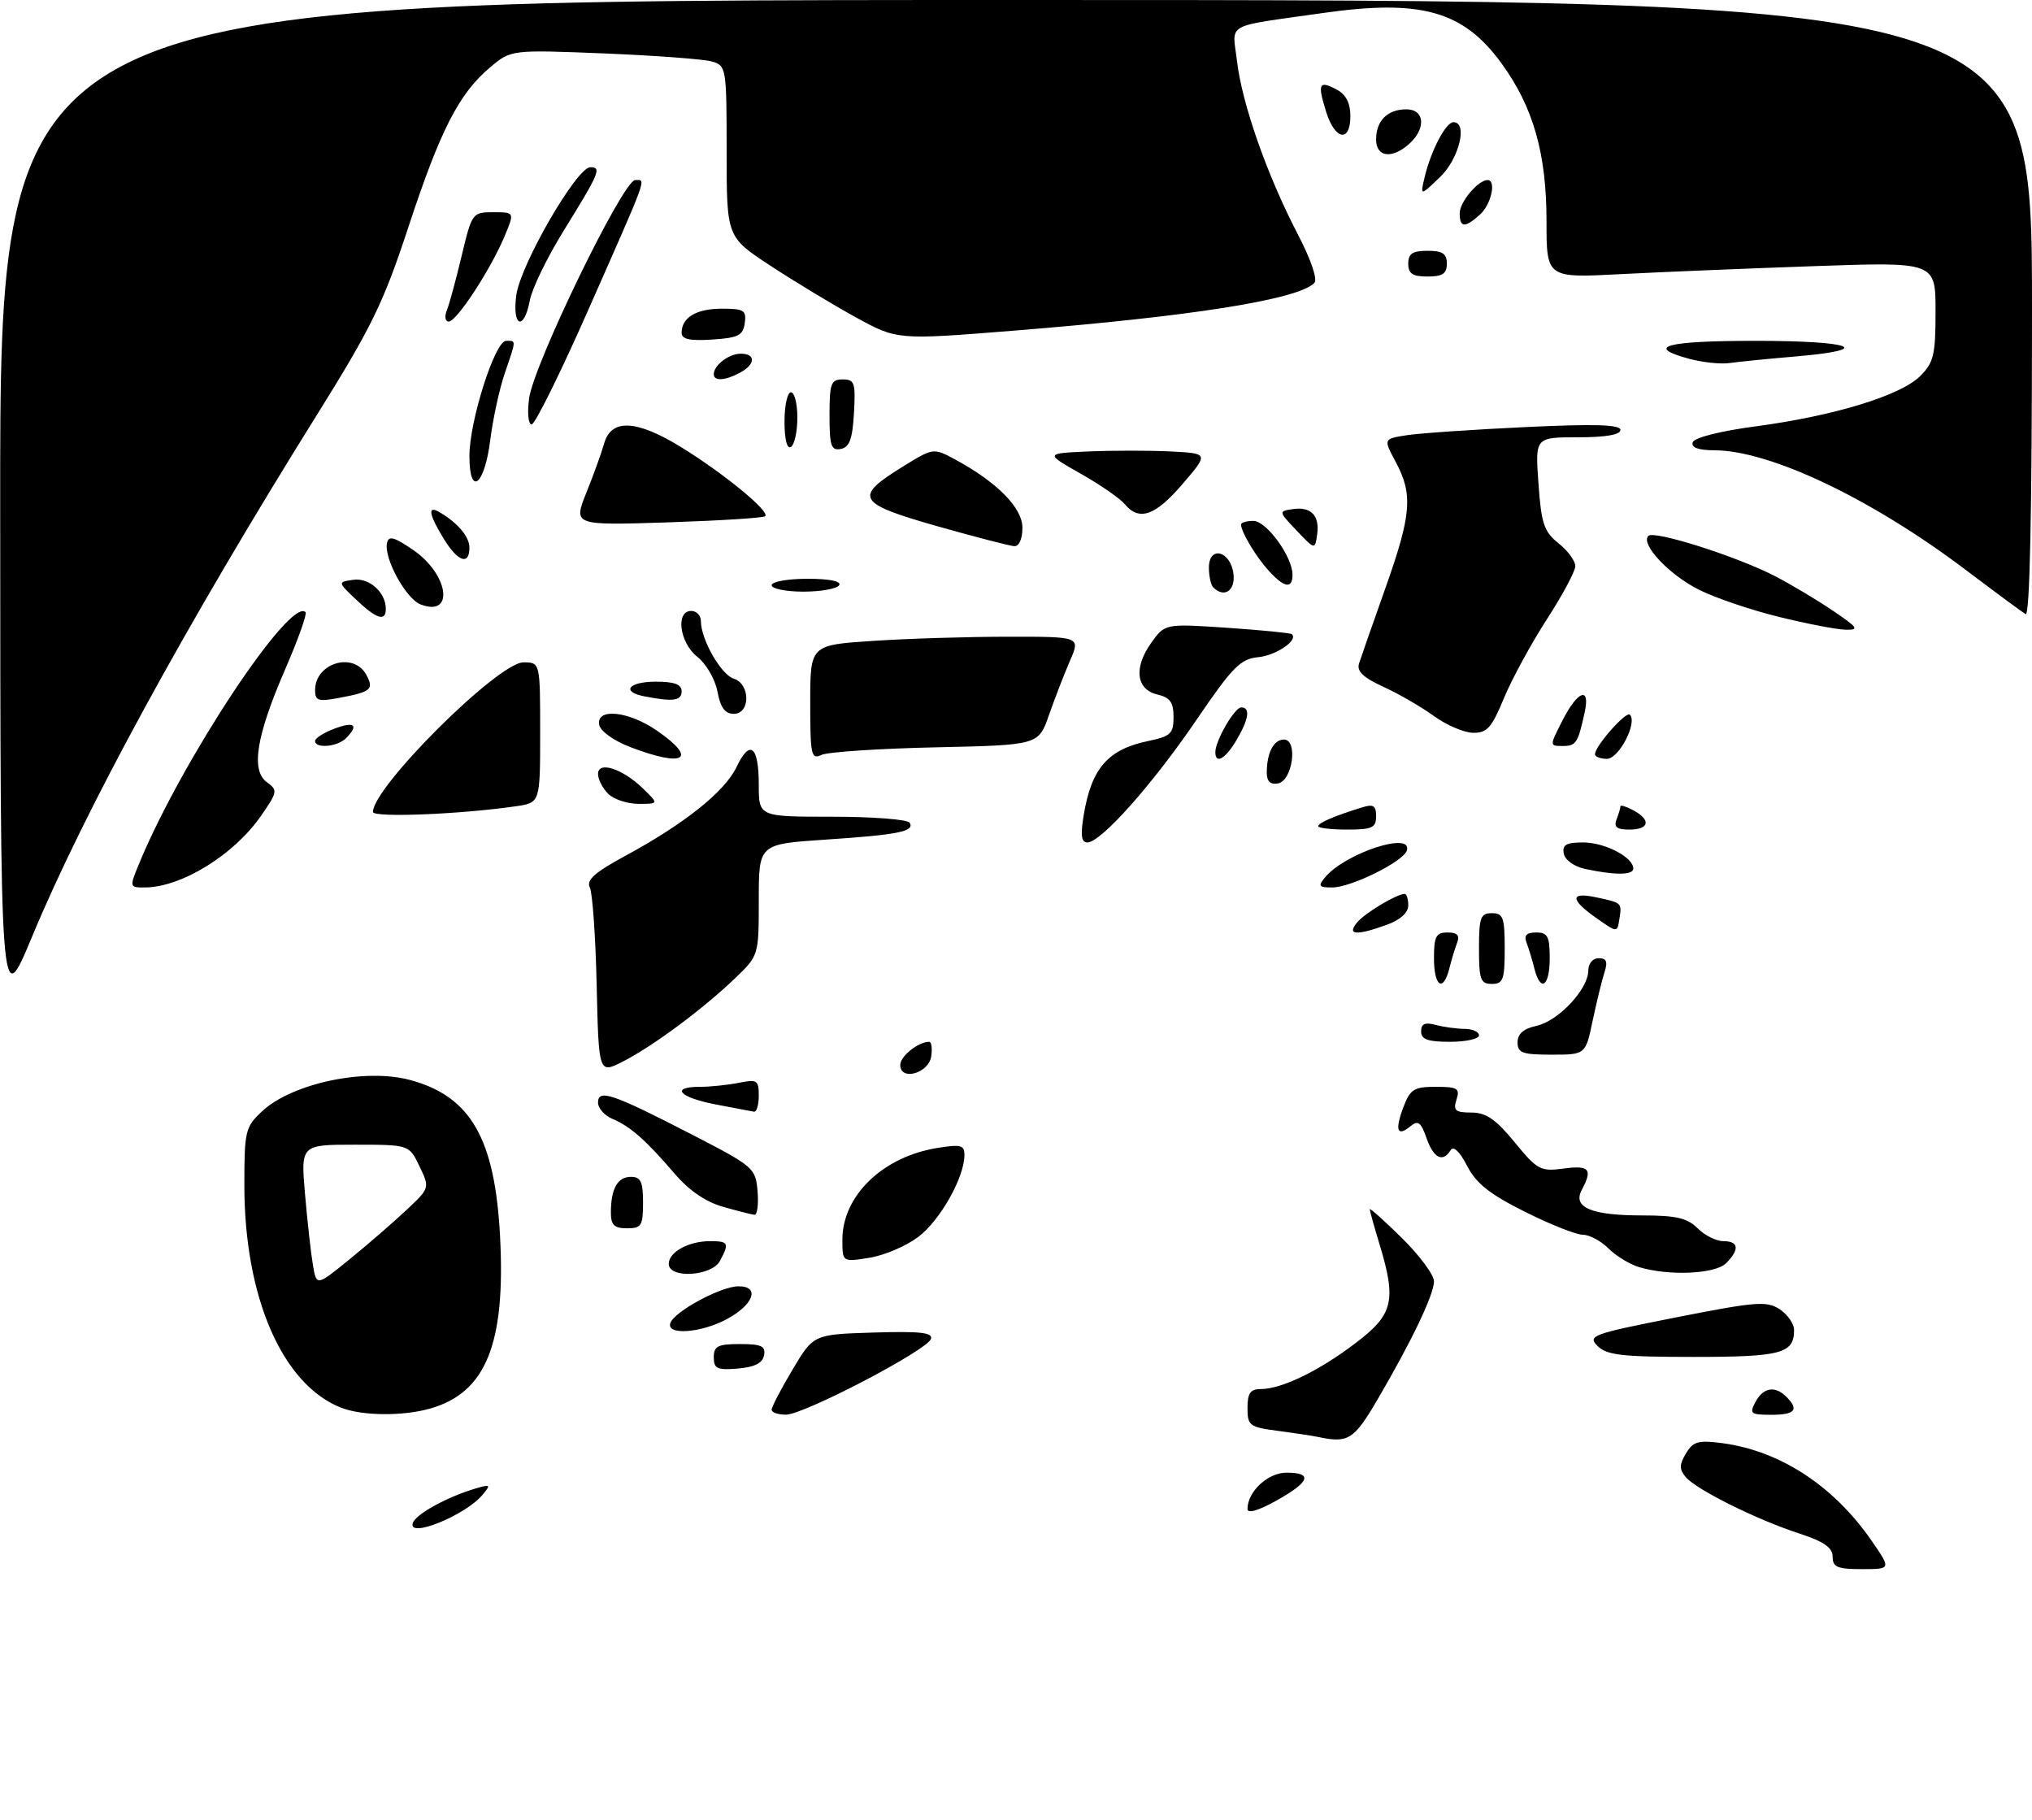 <?xml version="1.0" encoding="UTF-8" standalone="no"?>
<!DOCTYPE svg PUBLIC "-//W3C//DTD SVG 1.1//EN" "http://www.w3.org/Graphics/SVG/1.1/DTD/svg11.dtd" >
<svg xmlns="http://www.w3.org/2000/svg" xmlns:xlink="http://www.w3.org/1999/xlink" version="1.1" viewBox="0 0 316 283">
 <g >
 <path fill="currentColor"
d=" M 66.93 219.02 C 75.56 216.55 78.63 208.99 77.77 192.34 C 76.98 177.05 73.21 170.48 63.78 167.94 C 56.77 166.05 45.42 168.45 40.75 172.81 C 38.15 175.24 38.00 175.85 38.00 184.29 C 38.00 201.70 43.88 215.25 53.00 218.88 C 56.28 220.18 62.65 220.25 66.93 219.02 Z  M 285.00 242.08 C 285.00 240.65 283.66 239.72 279.75 238.44 C 273.06 236.25 263.75 231.61 262.13 229.66 C 261.13 228.46 261.15 227.73 262.19 226.00 C 263.31 224.14 264.12 223.92 267.84 224.41 C 276.86 225.61 285.20 231.07 291.11 239.66 C 294.10 244.00 294.10 244.00 289.55 244.00 C 285.73 244.00 285.00 243.69 285.00 242.08 Z  M 64.19 236.85 C 64.62 235.47 69.50 232.78 73.99 231.45 C 76.26 230.78 76.36 230.87 75.06 232.42 C 72.41 235.62 63.43 239.28 64.19 236.85 Z  M 194.00 234.65 C 194.00 231.95 197.16 229.00 200.06 229.00 C 204.22 229.00 203.71 230.43 198.50 233.34 C 195.71 234.90 194.00 235.40 194.00 234.65 Z  M 205.00 223.45 C 204.18 223.27 201.36 222.85 198.75 222.50 C 194.30 221.92 194.00 221.69 194.00 218.94 C 194.00 216.65 194.45 216.00 196.03 216.00 C 199.28 216.00 204.99 213.25 210.70 208.93 C 216.70 204.41 217.21 202.31 214.51 193.41 C 213.69 190.71 213.02 188.29 213.01 188.04 C 213.00 187.78 215.25 189.79 218.00 192.50 C 220.75 195.21 223.00 198.24 223.00 199.25 C 223.00 201.31 219.52 208.58 214.16 217.73 C 210.54 223.89 209.66 224.44 205.00 223.45 Z  M 120.00 219.21 C 120.00 218.77 121.47 215.96 123.26 212.96 C 126.51 207.50 126.51 207.50 135.85 207.21 C 143.12 206.99 145.10 207.21 144.77 208.21 C 144.20 209.95 125.07 219.95 122.25 219.98 C 121.01 219.99 120.00 219.64 120.00 219.21 Z  M 273.00 218.00 C 274.21 215.74 276.03 215.43 277.80 217.20 C 279.82 219.22 279.16 220.00 275.46 220.00 C 272.24 220.00 272.02 219.82 273.00 218.00 Z  M 111.00 211.06 C 111.00 209.32 111.63 209.00 115.07 209.00 C 118.41 209.00 119.09 209.32 118.82 210.75 C 118.58 211.97 117.36 212.59 114.74 212.81 C 111.53 213.08 111.00 212.83 111.00 211.06 Z  M 248.44 209.30 C 246.85 207.70 247.57 207.44 260.62 204.86 C 273.04 202.41 274.74 202.27 276.75 203.58 C 277.99 204.39 279.00 205.85 279.00 206.82 C 279.00 210.47 277.01 211.00 263.37 211.00 C 252.26 211.00 249.87 210.73 248.44 209.30 Z  M 104.24 205.75 C 104.83 203.96 112.07 200.04 114.82 200.02 C 118.24 199.99 117.22 202.88 113.02 205.13 C 108.99 207.29 103.61 207.67 104.24 205.75 Z  M 104.00 196.54 C 104.00 194.69 107.08 193.00 110.43 193.00 C 113.30 193.00 113.45 193.30 111.96 196.07 C 110.68 198.47 104.00 198.86 104.00 196.54 Z  M 254.87 197.03 C 253.42 196.59 251.28 195.28 250.12 194.12 C 248.95 192.95 247.16 192.00 246.13 192.00 C 245.11 192.00 241.05 190.39 237.12 188.42 C 231.64 185.68 229.54 184.01 228.14 181.27 C 227.00 179.06 226.03 178.14 225.59 178.85 C 224.37 180.83 222.94 180.11 221.84 176.97 C 220.98 174.51 220.52 174.16 219.37 175.11 C 217.28 176.84 216.88 175.79 218.24 172.18 C 219.30 169.37 219.88 169.00 223.29 169.00 C 226.68 169.00 227.06 169.24 226.50 171.00 C 225.96 172.69 226.32 173.00 228.81 173.00 C 231.10 173.00 232.60 174.03 235.54 177.61 C 239.07 181.93 239.56 182.19 243.16 181.71 C 247.17 181.17 247.71 181.81 245.99 185.02 C 244.52 187.76 247.46 189.00 255.43 189.00 C 260.67 189.00 262.41 189.41 264.00 191.00 C 265.10 192.10 266.90 193.00 268.00 193.00 C 270.40 193.00 270.56 194.29 268.43 196.43 C 266.74 198.12 259.53 198.44 254.87 197.03 Z  M 131.00 192.78 C 131.00 185.94 137.27 179.88 145.75 178.51 C 149.46 177.91 150.00 178.06 149.98 179.66 C 149.94 183.14 146.21 189.74 142.83 192.32 C 140.96 193.74 137.54 195.21 135.22 195.58 C 131.00 196.26 131.00 196.26 131.00 192.78 Z  M 95.00 188.58 C 95.00 184.85 96.03 183.00 98.11 183.00 C 99.65 183.00 100.00 183.74 100.00 187.00 C 100.00 190.60 99.75 191.00 97.50 191.00 C 95.52 191.00 95.00 190.49 95.00 188.58 Z  M 112.42 187.65 C 109.76 186.90 107.14 185.11 104.92 182.51 C 100.46 177.30 98.00 175.14 95.25 173.99 C 94.01 173.47 93.00 172.33 93.00 171.46 C 93.00 169.29 95.24 170.05 107.50 176.37 C 117.25 181.40 117.51 181.62 117.81 185.26 C 117.98 187.32 117.76 188.96 117.31 188.90 C 116.86 188.85 114.66 188.29 112.42 187.65 Z  M 111.25 171.73 C 105.60 170.64 104.17 169.00 108.88 169.00 C 110.46 169.00 113.16 168.72 114.88 168.38 C 117.74 167.80 118.00 167.97 118.00 170.38 C 118.00 171.82 117.66 172.94 117.25 172.87 C 116.84 172.80 114.14 172.28 111.25 171.73 Z  M 92.79 153.24 C 92.62 145.68 92.14 138.82 91.72 137.99 C 91.15 136.85 92.50 135.65 97.23 133.09 C 106.41 128.13 112.73 123.08 114.53 119.29 C 116.63 114.87 118.00 115.97 118.00 122.06 C 118.00 127.00 118.00 127.00 129.44 127.00 C 135.73 127.00 141.14 127.42 141.46 127.93 C 142.29 129.29 139.70 129.81 128.25 130.57 C 118.00 131.26 118.00 131.26 118.00 139.93 C 118.00 148.59 118.00 148.59 114.25 152.18 C 109.21 156.99 101.54 162.68 96.90 165.05 C 93.11 166.99 93.11 166.99 92.79 153.24 Z  M 140.00 165.60 C 140.00 164.24 142.80 162.00 144.50 162.00 C 144.85 162.00 145.00 163.01 144.82 164.25 C 144.44 166.90 140.00 168.15 140.00 165.60 Z  M 236.00 162.08 C 236.00 160.76 236.93 159.95 238.97 159.51 C 242.36 158.76 247.00 153.80 247.00 150.92 C 247.00 149.82 247.69 149.00 248.62 149.00 C 249.84 149.00 250.06 149.54 249.50 151.25 C 249.10 152.49 248.28 155.86 247.67 158.75 C 246.57 164.00 246.57 164.00 241.28 164.00 C 236.74 164.00 236.00 163.73 236.00 162.08 Z  M 221.00 160.38 C 221.00 159.19 221.60 158.93 223.25 159.37 C 224.49 159.70 226.51 159.98 227.75 159.99 C 228.99 159.99 230.00 160.45 230.00 161.00 C 230.00 161.55 227.97 162.00 225.50 162.00 C 222.02 162.00 221.00 161.63 221.00 160.38 Z  M 0.03 78.75 C 0.00 0.00 0.00 0.00 158.00 0.00 C 316.00 0.00 316.00 0.00 316.00 48.06 C 316.00 79.91 315.66 95.91 315.00 95.50 C 314.45 95.16 310.21 92.03 305.59 88.54 C 291.01 77.54 275.30 70.07 266.67 70.02 C 264.09 70.01 262.97 69.60 263.24 68.77 C 263.48 68.05 267.51 67.03 273.08 66.29 C 285.25 64.67 295.59 61.50 298.61 58.48 C 300.72 56.38 301.00 55.18 301.00 48.41 C 301.00 40.73 301.00 40.73 282.25 41.38 C 271.94 41.74 258.32 42.30 252.00 42.63 C 240.50 43.23 240.50 43.23 240.50 34.36 C 240.50 23.89 238.44 16.64 233.52 9.88 C 227.58 1.69 221.01 -0.16 205.69 2.03 C 190.17 4.24 191.65 3.41 192.37 9.52 C 193.15 16.13 197.05 27.26 201.76 36.30 C 203.88 40.38 204.94 43.46 204.39 44.01 C 201.81 46.59 185.29 49.21 157.50 51.43 C 139.50 52.87 139.50 52.87 133.00 49.29 C 129.43 47.33 123.46 43.72 119.75 41.28 C 113.00 36.85 113.00 36.85 113.00 23.54 C 113.00 10.60 112.94 10.21 110.75 9.57 C 109.51 9.20 101.97 8.64 93.99 8.31 C 79.48 7.73 79.48 7.73 76.22 10.47 C 71.38 14.54 68.48 20.20 63.52 35.28 C 59.62 47.14 57.80 50.87 49.18 64.68 C 28.92 97.15 13.13 126.08 4.96 145.71 C 0.06 157.50 0.06 157.50 0.03 78.75 Z  M 223.00 149.00 C 223.00 145.60 223.32 145.00 225.11 145.00 C 226.62 145.00 227.04 145.45 226.60 146.59 C 226.27 147.47 225.72 149.27 225.39 150.59 C 224.44 154.37 223.00 153.41 223.00 149.00 Z  M 230.00 147.50 C 230.00 142.67 230.24 142.00 232.00 142.00 C 233.76 142.00 234.00 142.67 234.00 147.50 C 234.00 152.33 233.76 153.00 232.00 153.00 C 230.24 153.00 230.00 152.33 230.00 147.50 Z  M 238.61 150.59 C 238.28 149.27 237.73 147.47 237.40 146.59 C 236.96 145.45 237.38 145.00 238.89 145.00 C 240.68 145.00 241.00 145.60 241.00 149.00 C 241.00 153.41 239.56 154.37 238.61 150.59 Z  M 211.05 143.43 C 212.27 141.97 217.22 139.00 218.45 139.00 C 218.75 139.00 219.00 139.81 219.00 140.80 C 219.00 141.93 217.76 143.04 215.68 143.80 C 210.88 145.53 209.41 145.42 211.05 143.43 Z  M 248.27 142.77 C 244.13 139.87 244.13 138.65 248.25 139.54 C 252.27 140.40 252.23 140.37 251.83 142.93 C 251.50 145.04 251.50 145.04 248.27 142.77 Z  M 21.65 134.25 C 28.28 118.21 45.12 92.78 47.52 95.19 C 47.78 95.45 46.37 99.42 44.38 104.00 C 39.85 114.45 38.98 119.78 41.50 121.63 C 43.22 122.88 43.17 123.15 40.57 126.89 C 36.37 132.95 28.16 138.00 22.49 138.00 C 20.12 138.00 20.12 137.97 21.65 134.25 Z  M 206.06 136.43 C 209.17 132.67 219.71 129.21 218.78 132.25 C 218.26 133.97 210.11 138.00 207.17 138.00 C 205.09 138.00 204.93 137.78 206.06 136.43 Z  M 246.51 135.12 C 244.81 134.76 243.38 133.74 243.19 132.74 C 242.92 131.37 243.56 131.00 246.20 131.00 C 249.58 131.00 254.00 133.30 254.00 135.06 C 254.00 136.09 251.15 136.12 246.51 135.12 Z  M 168.53 126.75 C 169.73 119.47 172.29 116.53 178.55 115.23 C 182.06 114.50 182.50 114.08 182.50 111.50 C 182.50 109.22 181.96 108.46 180.00 108.00 C 176.69 107.23 176.27 103.84 179.01 99.99 C 181.16 96.97 181.16 96.97 190.83 97.62 C 196.15 97.98 200.68 98.43 200.89 98.61 C 201.96 99.53 198.47 101.92 195.68 102.19 C 192.90 102.46 191.68 103.70 186.06 111.95 C 179.22 122.00 171.20 131.00 169.10 131.00 C 168.16 131.00 168.01 129.89 168.53 126.75 Z  M 205.00 128.48 C 205.00 127.96 207.40 126.92 211.75 125.57 C 213.58 124.99 214.00 125.25 214.00 126.93 C 214.00 128.72 213.38 129.00 209.50 129.00 C 207.03 129.00 205.00 128.76 205.00 128.48 Z  M 251.39 127.42 C 251.73 126.55 252.00 125.63 252.00 125.38 C 252.00 125.13 252.90 125.41 254.00 126.00 C 256.80 127.50 256.49 129.00 253.39 129.00 C 251.43 129.00 250.94 128.61 251.39 127.42 Z  M 58.00 126.26 C 58.00 122.37 77.49 103.00 81.39 103.00 C 84.00 103.00 84.00 103.00 84.00 113.91 C 84.00 124.82 84.00 124.82 80.25 125.37 C 71.62 126.63 58.00 127.17 58.00 126.26 Z  M 94.57 123.43 C 93.71 122.56 93.00 121.18 93.00 120.36 C 93.00 118.29 96.78 119.51 99.98 122.60 C 102.45 125.00 102.45 125.00 99.30 125.00 C 97.56 125.00 95.44 124.29 94.57 123.43 Z  M 197.00 120.16 C 197.00 117.07 198.07 115.00 199.67 115.00 C 201.88 115.00 201.02 121.39 198.75 121.82 C 197.56 122.04 197.00 121.51 197.00 120.16 Z  M 98.01 116.17 C 95.47 115.20 93.37 113.70 93.19 112.72 C 92.67 110.03 97.74 110.55 102.20 113.64 C 108.60 118.07 106.42 119.39 98.01 116.17 Z  M 126.00 109.26 C 126.00 100.30 126.00 100.30 135.75 99.66 C 141.11 99.30 150.57 99.01 156.76 99.01 C 168.03 99.00 168.03 99.00 166.39 102.75 C 165.50 104.81 164.03 108.61 163.13 111.18 C 161.50 115.86 161.50 115.86 145.50 116.21 C 136.70 116.40 128.71 116.93 127.75 117.39 C 126.15 118.14 126.00 117.44 126.00 109.26 Z  M 189.00 116.95 C 189.00 115.17 191.99 110.00 193.03 110.00 C 194.48 110.00 194.21 111.84 192.28 115.10 C 190.56 118.02 189.00 118.90 189.00 116.95 Z  M 248.04 117.25 C 248.10 115.95 252.88 110.55 253.46 111.13 C 254.69 112.35 251.76 118.00 249.90 118.00 C 248.86 118.00 248.02 117.66 248.04 117.25 Z  M 49.00 115.22 C 49.00 114.79 50.35 113.93 52.00 113.31 C 55.12 112.13 55.86 112.74 53.80 114.80 C 52.46 116.14 49.00 116.44 49.00 115.22 Z  M 243.00 112.00 C 245.35 107.39 247.33 106.67 246.44 110.75 C 245.38 115.58 245.10 116.00 243.01 116.00 C 240.96 116.00 240.96 116.00 243.00 112.00 Z  M 223.00 111.35 C 221.07 109.95 217.55 107.90 215.16 106.81 C 211.97 105.35 210.96 104.38 211.35 103.16 C 211.64 102.25 213.48 97.00 215.43 91.50 C 219.50 80.03 219.76 76.89 217.06 71.85 C 215.12 68.24 215.12 68.24 218.81 67.67 C 220.84 67.36 229.14 66.79 237.25 66.41 C 248.06 65.90 252.00 66.02 252.00 66.86 C 252.00 67.60 249.68 68.00 245.37 68.00 C 238.73 68.00 238.73 68.00 239.25 75.20 C 239.69 81.44 240.11 82.67 242.38 84.49 C 243.82 85.64 244.99 87.23 244.98 88.04 C 244.97 88.84 242.98 92.56 240.56 96.29 C 238.14 100.03 235.14 105.54 233.89 108.54 C 231.97 113.18 231.25 113.99 229.07 113.95 C 227.65 113.92 224.93 112.75 223.00 111.35 Z  M 111.57 107.54 C 111.22 105.64 109.82 103.22 108.46 102.15 C 105.68 99.96 105.01 95.00 107.50 95.00 C 108.33 95.00 109.00 95.72 109.00 96.60 C 109.00 99.42 112.13 104.91 114.10 105.53 C 116.71 106.36 116.72 111.00 114.11 111.00 C 112.75 111.00 112.04 110.04 111.57 107.54 Z  M 49.00 107.31 C 49.00 103.08 55.01 101.29 56.97 104.94 C 58.18 107.21 57.74 107.58 52.74 108.52 C 49.48 109.13 49.00 108.98 49.00 107.31 Z  M 100.25 108.29 C 96.52 107.58 97.72 106.00 102.00 106.00 C 104.89 106.00 106.00 106.42 106.00 107.50 C 106.00 108.97 104.71 109.15 100.25 108.29 Z  M 276.66 95.93 C 272.34 94.87 266.76 92.98 264.24 91.72 C 259.58 89.40 255.07 84.60 256.34 83.33 C 257.23 82.43 270.06 86.51 276.00 89.57 C 278.48 90.85 282.52 93.26 285.00 94.94 C 288.96 97.62 289.20 97.98 287.00 97.92 C 285.62 97.89 280.97 96.99 276.66 95.93 Z  M 55.40 93.26 C 52.50 90.51 52.50 90.51 54.94 90.16 C 57.42 89.80 60.00 92.11 60.00 94.69 C 60.00 96.71 58.57 96.26 55.40 93.26 Z  M 65.41 93.99 C 63.12 93.11 59.68 86.81 60.18 84.44 C 60.44 83.26 61.27 83.48 64.24 85.51 C 69.80 89.30 70.72 96.03 65.41 93.99 Z  M 120.00 91.00 C 120.00 90.45 122.50 90.00 125.56 90.00 C 129.01 90.00 130.88 90.38 130.50 91.00 C 130.16 91.55 127.66 92.00 124.94 92.00 C 122.22 92.00 120.00 91.55 120.00 91.00 Z  M 188.67 91.33 C 188.30 90.97 188.00 89.58 188.00 88.26 C 188.00 84.77 191.40 85.66 191.82 89.26 C 192.12 91.88 190.37 93.03 188.67 91.33 Z  M 197.30 88.75 C 195.31 86.56 193.00 82.71 193.00 81.57 C 193.00 81.25 193.86 81.00 194.92 81.00 C 196.95 81.00 201.00 86.57 201.00 89.37 C 201.00 91.62 199.72 91.41 197.30 88.75 Z  M 68.99 83.75 C 66.71 80.02 66.46 78.57 68.25 79.59 C 71.12 81.23 73.00 83.43 73.00 85.15 C 73.00 87.99 71.19 87.35 68.99 83.75 Z  M 145.70 81.81 C 133.27 78.28 132.71 77.31 140.33 72.60 C 145.13 69.63 145.15 69.63 148.47 71.41 C 155.05 74.96 159.00 78.96 159.00 82.07 C 159.00 83.78 158.48 84.97 157.75 84.93 C 157.06 84.90 151.64 83.49 145.70 81.81 Z  M 201.64 82.50 C 198.82 79.54 198.82 79.50 201.01 79.17 C 203.88 78.73 205.26 80.17 204.83 83.13 C 204.49 85.50 204.49 85.50 201.64 82.50 Z  M 91.19 76.60 C 92.32 73.80 93.55 70.38 93.94 69.00 C 95.03 65.06 98.97 65.24 105.99 69.57 C 112.65 73.69 119.77 79.54 119.00 80.27 C 118.72 80.54 111.90 80.96 103.82 81.23 C 89.15 81.70 89.15 81.70 91.19 76.60 Z  M 174.91 78.39 C 174.17 77.50 171.08 75.36 168.03 73.64 C 162.50 70.50 162.50 70.50 169.29 70.20 C 173.03 70.04 178.76 70.04 182.03 70.20 C 187.98 70.50 187.98 70.50 183.91 75.25 C 179.66 80.22 177.15 81.09 174.91 78.39 Z  M 73.00 70.90 C 73.00 65.48 76.97 53.00 78.70 53.00 C 80.30 53.00 80.31 52.73 78.49 58.07 C 77.66 60.51 76.65 65.16 76.24 68.42 C 75.35 75.53 73.00 77.33 73.00 70.90 Z  M 122.00 65.56 C 122.00 63.05 122.45 61.00 123.00 61.00 C 123.55 61.00 124.00 62.77 124.00 64.94 C 124.00 67.11 123.55 69.16 123.00 69.50 C 122.39 69.88 122.00 68.34 122.00 65.56 Z  M 129.00 64.57 C 129.00 59.62 129.23 59.00 131.05 59.00 C 132.90 59.00 133.07 59.52 132.80 64.24 C 132.57 68.29 132.10 69.56 130.75 69.81 C 129.25 70.10 129.00 69.34 129.00 64.57 Z  M 82.28 61.96 C 83.00 56.62 96.90 28.00 98.78 28.00 C 100.50 28.00 100.95 26.76 91.28 48.65 C 87.06 58.19 83.19 66.00 82.67 66.00 C 82.16 66.00 81.98 64.19 82.28 61.96 Z  M 111.00 58.20 C 111.00 56.79 113.35 55.00 115.20 55.00 C 117.57 55.00 117.50 56.66 115.07 57.96 C 112.76 59.20 111.00 59.30 111.00 58.20 Z  M 262.75 55.81 C 255.68 53.91 259.01 53.00 273.00 53.00 C 288.19 53.00 291.70 54.36 279.25 55.43 C 274.99 55.79 270.38 56.25 269.00 56.45 C 267.62 56.65 264.81 56.36 262.75 55.81 Z  M 106.00 51.75 C 106.00 49.37 108.29 48.00 112.27 48.00 C 115.71 48.00 116.10 48.25 115.82 50.25 C 115.55 52.17 114.80 52.54 110.75 52.80 C 107.27 53.03 106.00 52.75 106.00 51.75 Z  M 69.49 48.25 C 69.88 47.29 70.92 43.46 71.80 39.75 C 73.39 33.10 73.47 33.00 76.72 33.00 C 80.03 33.00 80.03 33.00 78.47 36.74 C 76.31 41.89 71.01 50.00 69.79 50.00 C 69.23 50.00 69.10 49.22 69.49 48.25 Z  M 80.29 45.91 C 80.92 41.16 89.69 26.00 91.81 26.00 C 93.60 26.00 93.22 26.89 87.62 35.94 C 85.09 40.03 82.74 44.87 82.40 46.69 C 81.49 51.54 79.62 50.85 80.29 45.91 Z  M 219.00 41.00 C 219.00 39.44 219.67 39.00 222.00 39.00 C 224.33 39.00 225.00 39.44 225.00 41.00 C 225.00 42.56 224.33 43.00 222.00 43.00 C 219.67 43.00 219.00 42.56 219.00 41.00 Z  M 227.00 33.15 C 227.00 31.41 229.87 28.00 231.33 28.00 C 232.73 28.00 231.92 31.76 230.17 33.35 C 227.81 35.48 227.00 35.44 227.00 33.15 Z  M 221.56 27.50 C 222.55 23.38 224.85 19.00 226.03 19.00 C 228.31 19.00 226.90 24.72 223.92 27.56 C 220.85 30.50 220.85 30.50 221.56 27.50 Z  M 214.00 21.70 C 214.00 18.77 215.77 17.00 218.70 17.00 C 221.55 17.00 221.81 19.96 219.17 22.35 C 216.50 24.77 214.00 24.45 214.00 21.70 Z  M 206.20 17.30 C 204.86 12.95 205.12 12.46 207.91 13.95 C 209.31 14.70 210.00 16.05 210.00 18.04 C 210.00 22.25 207.58 21.79 206.20 17.30 Z  M 48.67 196.75 C 48.36 194.96 47.81 190.01 47.44 185.75 C 46.77 178.00 46.77 178.00 55.20 178.00 C 63.63 178.00 63.63 178.00 65.24 181.37 C 66.85 184.74 66.85 184.74 63.17 188.19 C 61.15 190.09 57.19 193.52 54.36 195.82 C 49.22 200.00 49.22 200.00 48.67 196.75 Z "/>
</g>
</svg>